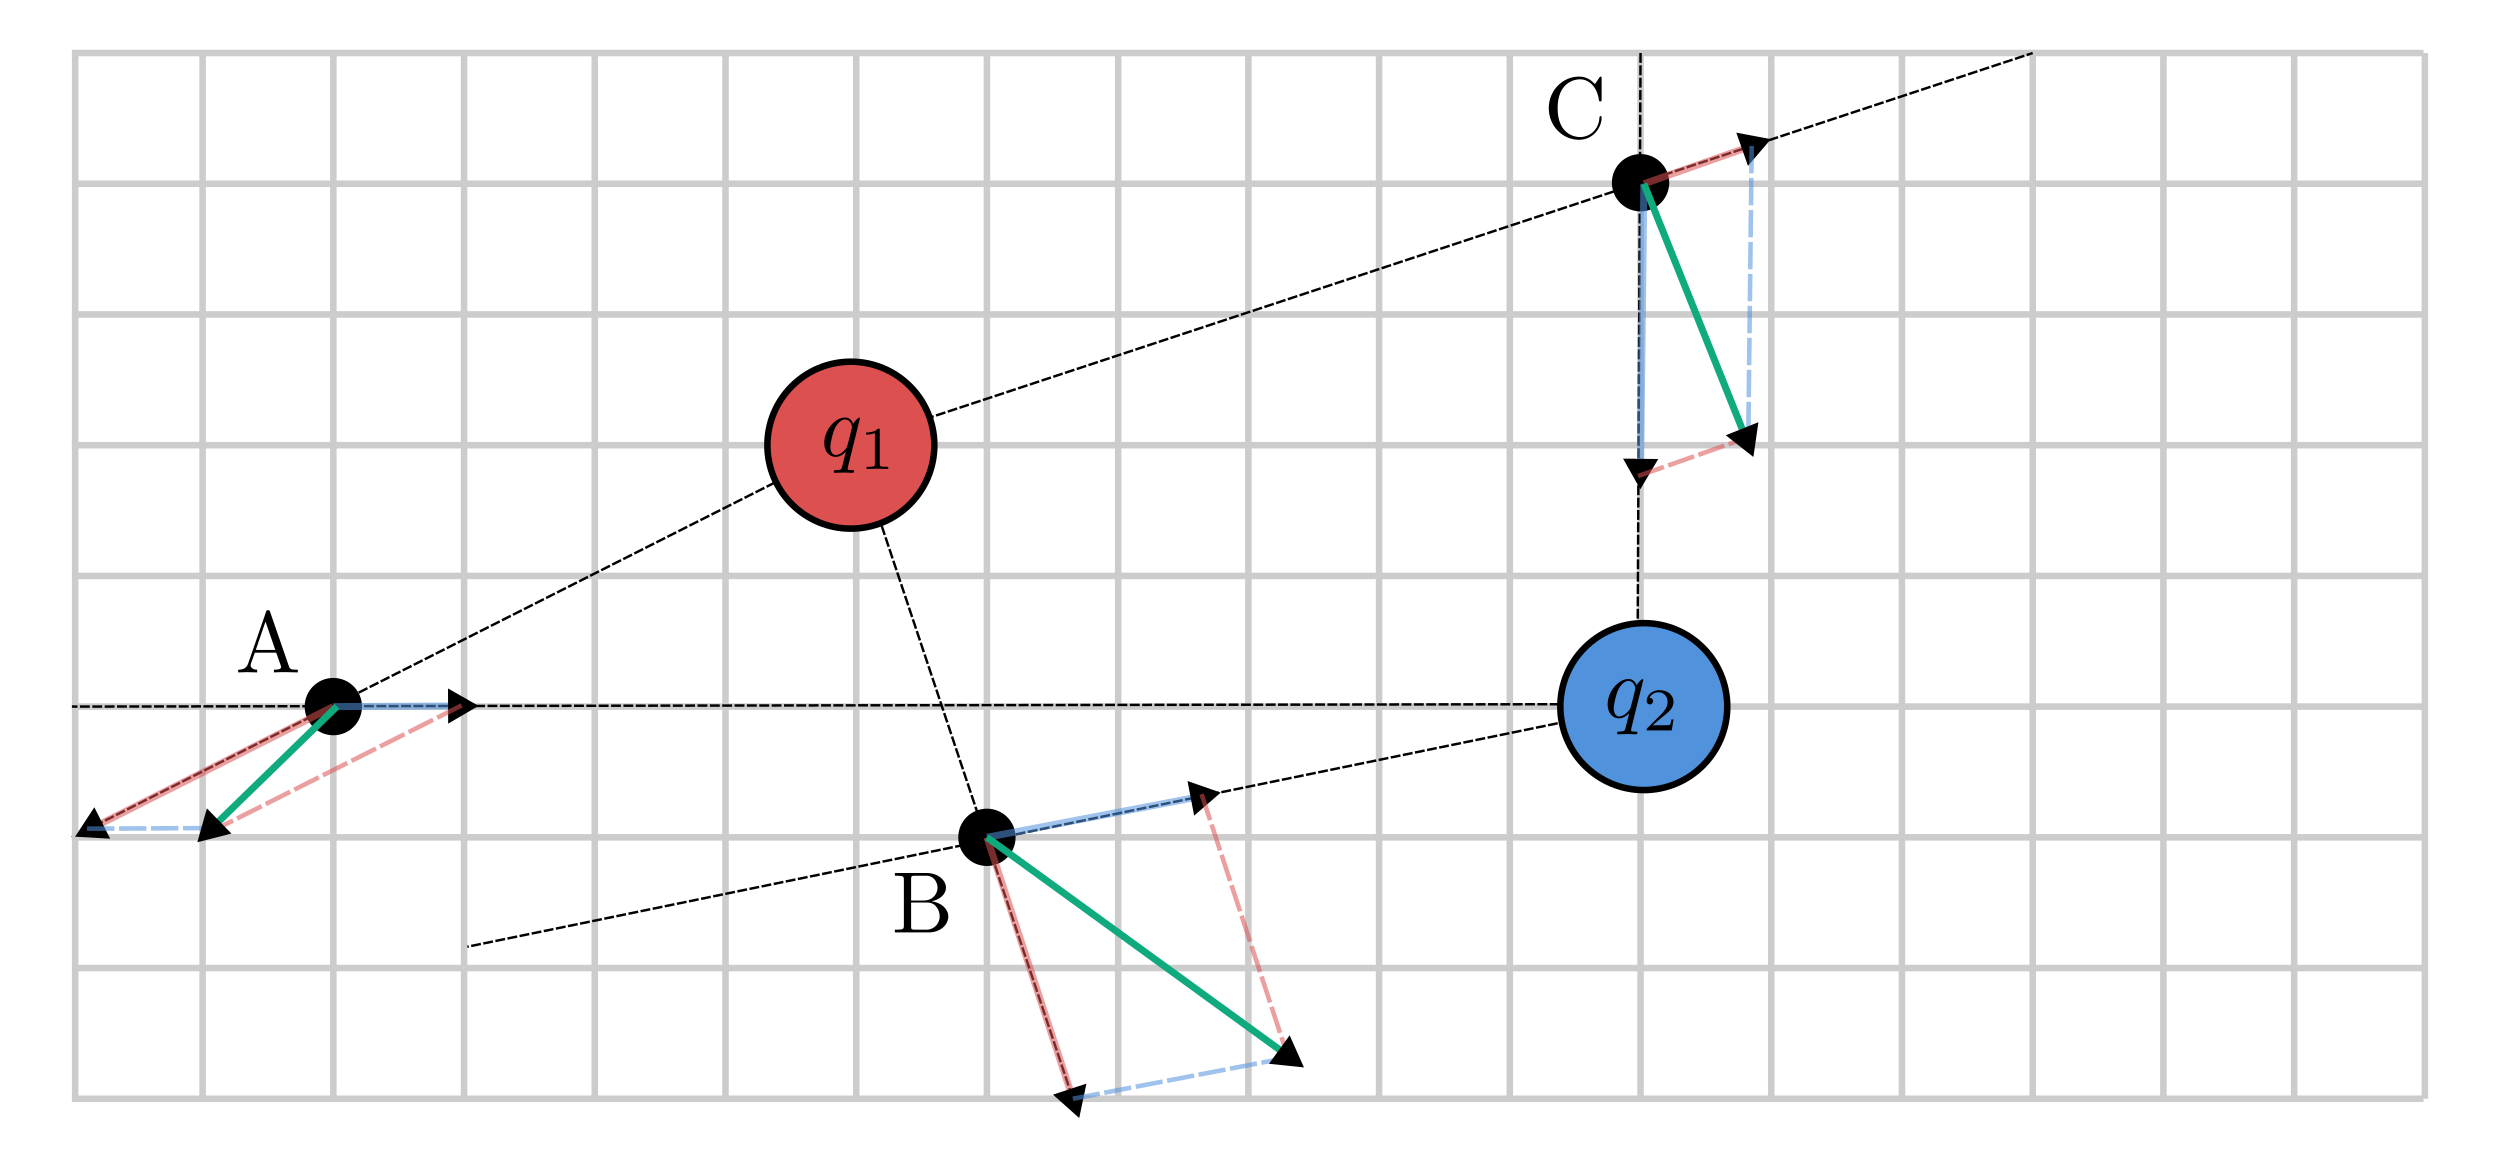 <?xml version="1.0" encoding="UTF-8" standalone="no"?>
<!-- Created with Inkscape (http://www.inkscape.org/) -->

<svg
   width="101.203mm"
   height="46.625mm"
   viewBox="0 0 101.203 46.625"
   version="1.1"
   id="svg5"
   sodipodi:docname="E-field-grid-points-sol.svg"
   inkscape:version="1.2 (1:1.2.1+202207142221+cd75a1ee6d)"
   xmlns:inkscape="http://www.inkscape.org/namespaces/inkscape"
   xmlns:sodipodi="http://sodipodi.sourceforge.net/DTD/sodipodi-0.dtd"
   xmlns="http://www.w3.org/2000/svg"
   xmlns:svg="http://www.w3.org/2000/svg"
   xmlns:ns1="http://www.iki.fi/pav/software/textext/">
  <sodipodi:namedview
     id="namedview7"
     pagecolor="#ffffff"
     bordercolor="#666666"
     borderopacity="1.0"
     inkscape:showpageshadow="2"
     inkscape:pageopacity="0.0"
     inkscape:pagecheckerboard="0"
     inkscape:deskcolor="#d1d1d1"
     inkscape:document-units="mm"
     showgrid="false"
     inkscape:zoom="2.2702612"
     inkscape:cx="153.50657"
     inkscape:cy="48.232336"
     inkscape:window-width="1920"
     inkscape:window-height="1025"
     inkscape:window-x="1920"
     inkscape:window-y="24"
     inkscape:window-maximized="1"
     inkscape:current-layer="layer1" />
  <defs
     id="defs2">
    <marker
       style="overflow:visible"
       id="TriangleStart"
       refX="0"
       refY="0"
       orient="auto-start-reverse"
       inkscape:stockid="TriangleStart"
       markerWidth="5.324"
       markerHeight="6.155"
       viewBox="0 0 5.324 6.155"
       inkscape:isstock="true"
       inkscape:collect="always"
       preserveAspectRatio="xMidYMid">
      <path
         transform="scale(0.5)"
         d="M 5.77,0 -2.88,5 V -5 Z"
         id="path135" />
    </marker>
    <g
       id="id-fc103aae-b81e-48d0-a411-a78cdfd18809">
      <symbol
         overflow="visible"
         id="id-4d29ca52-c6c9-4829-b34e-8c32c0316c19">
        <path
           style="stroke:none;stroke-width:0"
           d=""
           id="id-fff8a9c8-dd57-4850-aba1-293816cfba23" />
      </symbol>
      <symbol
         overflow="visible"
         id="id-9705633e-4e10-4214-8553-a4ccb99b6b32">
        <path
           style="stroke:none;stroke-width:0"
           d="m 3.016,-3.234 h 0.969 c 0.75,0 0.828,0.156 0.828,0.438 0,0.078 0,0.188 -0.062,0.5 C 4.719,-2.25 4.719,-2.219 4.719,-2.188 c 0,0.078 0.062,0.109 0.109,0.109 0.109,0 0.109,-0.031 0.156,-0.203 L 5.531,-4.453 C 5.562,-4.562 5.562,-4.578 5.562,-4.609 5.562,-4.625 5.547,-4.719 5.438,-4.719 5.344,-4.719 5.328,-4.672 5.297,-4.5 5.078,-3.734 4.859,-3.547 4,-3.547 H 3.094 l 0.641,-2.531 C 3.828,-6.438 3.844,-6.469 4.281,-6.469 h 1.312 c 1.219,0 1.453,0.328 1.453,1.094 0,0.234 0,0.266 -0.031,0.547 C 7,-4.703 7,-4.688 7,-4.656 c 0,0.047 0.031,0.125 0.125,0.125 0.109,0 0.109,-0.062 0.125,-0.25 L 7.453,-6.516 C 7.484,-6.781 7.438,-6.781 7.188,-6.781 H 2.297 c -0.188,0 -0.297,0 -0.297,0.203 0,0.109 0.094,0.109 0.281,0.109 0.375,0 0.656,0 0.656,0.172 0,0.047 0,0.062 -0.062,0.25 L 1.562,-0.781 c -0.094,0.391 -0.109,0.469 -0.906,0.469 -0.172,0 -0.281,0 -0.281,0.188 C 0.375,0 0.5,0 0.531,0 0.812,0 1.562,-0.031 1.844,-0.031 2.172,-0.031 3,0 3.328,0 3.422,0 3.531,0 3.531,-0.188 3.531,-0.266 3.484,-0.297 3.484,-0.297 3.453,-0.312 3.422,-0.312 3.203,-0.312 c -0.219,0 -0.266,0 -0.516,-0.016 -0.297,-0.031 -0.328,-0.078 -0.328,-0.203 0,-0.016 0,-0.078 0.047,-0.219 z m 0,0"
           id="id-b7e1600b-4491-4a12-9963-bc656e43bc9c" />
      </symbol>
    </g>
    <g
       id="id-670ac241-70e1-4d4e-b641-75b139a20245">
      <symbol
         overflow="visible"
         id="id-466738f5-11d8-405f-8fde-a7bfbed780e4">
        <path
           style="stroke:none"
           d=""
           id="id-96181b3d-b65c-4a47-a8d2-3a9d468c4bc8" />
      </symbol>
      <symbol
         overflow="visible"
         id="id-53e3abc7-39d9-42e6-921e-ee564ed3ad9d">
        <path
           style="stroke:none"
           d="M 3.328,-3.016 C 3.391,-3.266 3.625,-4.188 4.312,-4.188 c 0.047,0 0.297,0 0.5,0.125 C 4.531,-4 4.344,-3.766 4.344,-3.516 c 0,0.156 0.109,0.344 0.375,0.344 0.219,0 0.531,-0.172 0.531,-0.578 0,-0.516 -0.578,-0.656 -0.922,-0.656 -0.578,0 -0.922,0.531 -1.047,0.75 -0.25,-0.656 -0.781,-0.75 -1.078,-0.75 -1.031,0 -1.609,1.281 -1.609,1.531 0,0.109 0.109,0.109 0.125,0.109 0.078,0 0.109,-0.031 0.125,-0.109 0.344,-1.062 1,-1.312 1.344,-1.312 0.188,0 0.531,0.094 0.531,0.672 0,0.312 -0.172,0.969 -0.531,2.375 -0.156,0.609 -0.516,1.031 -0.953,1.031 -0.062,0 -0.281,0 -0.5,-0.125 0.25,-0.062 0.469,-0.266 0.469,-0.547 0,-0.266 -0.219,-0.344 -0.359,-0.344 -0.312,0 -0.547,0.25 -0.547,0.578 0,0.453 0.484,0.656 0.922,0.656 0.672,0 1.031,-0.703 1.047,-0.75 0.125,0.359 0.484,0.75 1.078,0.75 1.031,0 1.594,-1.281 1.594,-1.531 0,-0.109 -0.078,-0.109 -0.109,-0.109 -0.094,0 -0.109,0.047 -0.141,0.109 -0.328,1.078 -1,1.312 -1.312,1.312 -0.391,0 -0.547,-0.312 -0.547,-0.656 0,-0.219 0.047,-0.438 0.156,-0.875 z m 0,0"
           id="id-311db3b6-a8fe-4db5-a7ed-7e32a9c891c4" />
      </symbol>
    </g>
  </defs>
  <g
     inkscape:label="Layer 1"
     inkscape:groupmode="layer"
     id="layer1"
     transform="translate(-23.544,-100.049)">
    <rect
       style="fill:#ffffff;fill-opacity:1;stroke:none;stroke-width:0.265;stroke-linecap:round;stroke-linejoin:round;stroke-dasharray:none"
       id="rect4192"
       width="100.923"
       height="46.336"
       x="23.685"
       y="100.194"
       rx="0.497"
       ry="0.189" />
    <path
       style="fill:none;stroke:#cccccc;stroke-width:0.265px;stroke-linecap:butt;stroke-linejoin:miter;stroke-opacity:1"
       d="m 31.746,102.195 v 42.333"
       id="path6335"
       sodipodi:nodetypes="cc" />
    <path
       style="fill:none;stroke:#cccccc;stroke-width:0.265px;stroke-linecap:butt;stroke-linejoin:miter;stroke-opacity:1"
       d="M 26.455,107.487 H 121.652"
       id="path6470"
       sodipodi:nodetypes="cc" />
    <path
       style="fill:none;stroke:#cccccc;stroke-width:0.265px;stroke-linecap:butt;stroke-linejoin:miter;stroke-opacity:1"
       d="M 26.455,112.778 H 121.652"
       id="path6472"
       sodipodi:nodetypes="cc" />
    <path
       style="fill:none;stroke:#cccccc;stroke-width:0.265px;stroke-linecap:butt;stroke-linejoin:miter;stroke-opacity:1"
       d="M 26.455,118.07 H 121.652"
       id="path6474"
       sodipodi:nodetypes="cc" />
    <path
       style="fill:none;stroke:#cccccc;stroke-width:0.265px;stroke-linecap:butt;stroke-linejoin:miter;stroke-opacity:1"
       d="M 26.455,123.362 H 121.652"
       id="path6476"
       sodipodi:nodetypes="cc" />
    <path
       style="fill:none;stroke:#cccccc;stroke-width:0.265px;stroke-linecap:butt;stroke-linejoin:miter;stroke-opacity:1"
       d="M 26.455,128.653 H 121.652"
       id="path6478"
       sodipodi:nodetypes="cc" />
    <path
       style="fill:none;stroke:#cccccc;stroke-width:0.265px;stroke-linecap:butt;stroke-linejoin:miter;stroke-opacity:1"
       d="M 26.455,139.237 H 121.652"
       id="path6482"
       sodipodi:nodetypes="cc" />
    <path
       style="fill:none;stroke:#cccccc;stroke-width:0.265px;stroke-linecap:butt;stroke-linejoin:miter;stroke-opacity:1"
       d="M 26.455,133.945 H 121.652"
       id="path18653"
       sodipodi:nodetypes="cc" />
    <path
       style="fill:none;stroke:#cccccc;stroke-width:0.265px;stroke-linecap:butt;stroke-linejoin:miter;stroke-opacity:1"
       d="m 37.038,102.195 v 42.333"
       id="path3356"
       sodipodi:nodetypes="cc" />
    <path
       style="fill:none;stroke:#cccccc;stroke-width:0.265px;stroke-linecap:butt;stroke-linejoin:miter;stroke-opacity:1"
       d="m 42.33,102.195 v 42.333"
       id="path3358"
       sodipodi:nodetypes="cc" />
    <path
       style="fill:none;stroke:#cccccc;stroke-width:0.265px;stroke-linecap:butt;stroke-linejoin:miter;stroke-opacity:1"
       d="m 47.621,102.195 v 42.333"
       id="path3360"
       sodipodi:nodetypes="cc" />
    <path
       style="fill:none;stroke:#cccccc;stroke-width:0.265px;stroke-linecap:butt;stroke-linejoin:miter;stroke-opacity:1"
       d="m 52.913,102.195 v 42.333"
       id="path3362"
       sodipodi:nodetypes="cc" />
    <path
       style="fill:none;stroke:#cccccc;stroke-width:0.265px;stroke-linecap:butt;stroke-linejoin:miter;stroke-opacity:1"
       d="m 58.205,102.195 v 42.333"
       id="path3364"
       sodipodi:nodetypes="cc" />
    <path
       style="fill:none;stroke:#000000;stroke-width:0.1;stroke-linecap:butt;stroke-linejoin:miter;stroke-opacity:1;stroke-dasharray:0.4,0.1;stroke-dashoffset:0"
       d="m 26.455,133.945 31.657,-15.977 8.863,26.56"
       id="path7533" />
    <path
       style="fill:none;stroke:#cccccc;stroke-width:0.265px;stroke-linecap:butt;stroke-linejoin:miter;stroke-opacity:1"
       d="m 63.496,102.195 v 42.333"
       id="path3366"
       sodipodi:nodetypes="cc" />
    <path
       style="fill:none;stroke:#cccccc;stroke-width:0.265px;stroke-linecap:butt;stroke-linejoin:miter;stroke-opacity:1"
       d="m 68.808,102.195 v 42.333"
       id="path3368"
       sodipodi:nodetypes="cc" />
    <path
       style="fill:none;stroke:#cccccc;stroke-width:0.265px;stroke-linecap:butt;stroke-linejoin:miter;stroke-opacity:1"
       d="m 74.08,102.195 v 42.333"
       id="path3370"
       sodipodi:nodetypes="cc" />
    <path
       style="fill:none;stroke:#cccccc;stroke-width:0.265px;stroke-linecap:butt;stroke-linejoin:miter;stroke-opacity:1"
       d="m 79.371,102.195 v 42.333"
       id="path3372"
       sodipodi:nodetypes="cc" />
    <path
       style="fill:none;stroke:#cccccc;stroke-width:0.265px;stroke-linecap:butt;stroke-linejoin:miter;stroke-opacity:1"
       d="m 84.663,102.195 v 42.333"
       id="path3374"
       sodipodi:nodetypes="cc" />
    <path
       style="fill:none;stroke:#cccccc;stroke-width:0.265px;stroke-linecap:butt;stroke-linejoin:miter;stroke-opacity:1"
       d="m 89.955,102.195 v 42.333"
       id="path3376"
       sodipodi:nodetypes="cc" />
    <path
       style="fill:none;stroke:#cccccc;stroke-width:0.265px;stroke-linecap:butt;stroke-linejoin:miter;stroke-opacity:1"
       d="m 95.246,102.195 v 42.333"
       id="path3378"
       sodipodi:nodetypes="cc" />
    <path
       style="fill:none;stroke:#cccccc;stroke-width:0.265px;stroke-linecap:butt;stroke-linejoin:miter;stroke-opacity:1"
       d="m 100.538,102.195 v 42.333"
       id="path3380"
       sodipodi:nodetypes="cc" />
    <path
       style="fill:none;stroke:#cccccc;stroke-width:0.265px;stroke-linecap:butt;stroke-linejoin:miter;stroke-opacity:1"
       d="m 105.83,102.195 v 42.333"
       id="path3382"
       sodipodi:nodetypes="cc" />
    <path
       style="fill:none;stroke:#cccccc;stroke-width:0.265px;stroke-linecap:butt;stroke-linejoin:miter;stroke-opacity:1"
       d="m 111.121,102.195 v 42.333"
       id="path3384"
       sodipodi:nodetypes="cc" />
    <path
       style="fill:none;stroke:#cccccc;stroke-width:0.265px;stroke-linecap:butt;stroke-linejoin:miter;stroke-opacity:1"
       d="m 116.413,102.195 v 42.333"
       id="path3386"
       sodipodi:nodetypes="cc" />
    <g
       id="g3995">
      <path
         style="fill:none;stroke:#cccccc;stroke-width:0.265px;stroke-linecap:butt;stroke-linejoin:miter;stroke-opacity:1"
         d="M 26.455,144.528 H 121.652"
         id="path6484"
         sodipodi:nodetypes="cc" />
      <path
         style="fill:none;stroke:#cccccc;stroke-width:0.265px;stroke-linecap:butt;stroke-linejoin:miter;stroke-opacity:1"
         d="M 26.455,102.195 H 121.652"
         id="path18971"
         sodipodi:nodetypes="cc" />
      <path
         style="fill:none;stroke:#cccccc;stroke-width:0.265px;stroke-linecap:butt;stroke-linejoin:miter;stroke-opacity:1"
         d="m 121.705,102.195 v 42.333"
         id="path3388"
         sodipodi:nodetypes="cc" />
      <path
         style="fill:none;stroke:#cccccc;stroke-width:0.265px;stroke-linecap:butt;stroke-linejoin:miter;stroke-opacity:1"
         d="m 26.587,102.195 v 42.333"
         id="path1533"
         sodipodi:nodetypes="cc" />
    </g>
    <circle
       style="fill:#000000;fill-opacity:1;stroke:#000000;stroke-width:0.265;stroke-linecap:round;stroke-linejoin:round;stroke-dasharray:none"
       id="path3115"
       cx="37.038"
       cy="128.653"
       r="1.028" />
    <circle
       style="fill:#000000;fill-opacity:1;stroke:#000000;stroke-width:0.265;stroke-linecap:round;stroke-linejoin:round;stroke-dasharray:none"
       id="circle3117"
       cx="63.496"
       cy="133.945"
       r="1.028" />
    <circle
       style="fill:#000000;fill-opacity:1;stroke:#000000;stroke-width:0.265;stroke-linecap:round;stroke-linejoin:round;stroke-dasharray:none"
       id="circle3119"
       cx="89.955"
       cy="107.446"
       r="1.028" />
    <g
       transform="matrix(0.353,0,0,0.353,33.188,124.748)"
       ns1:version="1.8.2"
       ns1:texconverter="pdflatex"
       ns1:pdfconverter="inkscape"
       ns1:text="A"
       ns1:preamble="/home/physics/.config/inkscape/extensions/circuitSymbols/circuitSymbolsPreamble.tex"
       ns1:scale="1.0"
       ns1:alignment="middle center"
       ns1:stroke-to-path="0"
       ns1:inkscapeversion="1.2"
       ns1:jacobian_sqrt="0.352778"
       id="g3155">
      <defs
         id="id-2e69f878-f6d5-4bb6-88e0-f8512e149aaa">
        <g
           id="id-89133c79-d0ce-4e34-9d65-ee51794b64fc">
          <symbol
             overflow="visible"
             id="id-3ddcdecf-9a1b-4140-bf22-52123ee1b6c4">
            <path
               style="stroke:none"
               d=""
               id="id-9f1ad0d4-cd3b-446d-aa7b-b4b6e702448e" />
          </symbol>
          <symbol
             overflow="visible"
             id="id-70487911-cf4c-4245-8240-93861d5a7577">
            <path
               style="stroke:none"
               d="m 3.969,-6.938 c -0.047,-0.125 -0.078,-0.203 -0.234,-0.203 -0.156,0 -0.188,0.062 -0.234,0.203 L 1.438,-0.984 C 1.25,-0.469 0.859,-0.312 0.312,-0.312 V 0 c 0.234,-0.016 0.672,-0.031 1.016,-0.031 0.312,0 0.828,0.016 1.156,0.031 v -0.312 c -0.5,0 -0.75,-0.25 -0.75,-0.5 0,-0.031 0.016,-0.141 0.016,-0.156 L 2.219,-2.266 H 4.672 L 5.203,-0.75 c 0.016,0.047 0.031,0.109 0.031,0.141 0,0.297 -0.562,0.297 -0.828,0.297 V 0 c 0.359,-0.031 1.062,-0.031 1.438,-0.031 0.422,0 0.891,0.016 1.297,0.031 V -0.312 H 6.969 C 6.375,-0.312 6.234,-0.375 6.125,-0.703 Z m -0.531,1.109 1.125,3.25 H 2.328 Z m 0,0"
               id="id-6aafa858-30e7-407b-8a3e-23b128476bbe" />
          </symbol>
        </g>
      </defs>
      <g
         id="id-b5d29640-26ac-4a24-a933-665ca53e63d8"
         transform="translate(-149.025,-127.624)">
        <g
           style="fill:#000000;fill-opacity:1"
           id="id-8e18e85f-de47-4db9-9490-bf1d72641647">
          <g
             transform="translate(148.712,134.765)"
             id="g3346">
            <path
               style="stroke:none"
               d="m 3.969,-6.938 c -0.047,-0.125 -0.078,-0.203 -0.234,-0.203 -0.156,0 -0.188,0.062 -0.234,0.203 L 1.438,-0.984 C 1.25,-0.469 0.859,-0.312 0.312,-0.312 V 0 c 0.234,-0.016 0.672,-0.031 1.016,-0.031 0.312,0 0.828,0.016 1.156,0.031 v -0.312 c -0.5,0 -0.75,-0.25 -0.75,-0.5 0,-0.031 0.016,-0.141 0.016,-0.156 L 2.219,-2.266 H 4.672 L 5.203,-0.75 c 0.016,0.047 0.031,0.109 0.031,0.141 0,0.297 -0.562,0.297 -0.828,0.297 V 0 c 0.359,-0.031 1.062,-0.031 1.438,-0.031 0.422,0 0.891,0.016 1.297,0.031 V -0.312 H 6.969 C 6.375,-0.312 6.234,-0.375 6.125,-0.703 Z m -0.531,1.109 1.125,3.25 H 2.328 Z m 0,0"
               id="id-18d26f58-8ac5-408f-ad75-cb8ff8aeeb6c" />
          </g>
        </g>
      </g>
    </g>
    <g
       transform="matrix(0.353,0,0,0.353,59.77,135.389)"
       ns1:version="1.8.2"
       ns1:texconverter="pdflatex"
       ns1:pdfconverter="inkscape"
       ns1:text="B"
       ns1:preamble="/home/physics/.config/inkscape/extensions/circuitSymbols/circuitSymbolsPreamble.tex"
       ns1:scale="1.0"
       ns1:alignment="middle center"
       ns1:stroke-to-path="0"
       ns1:inkscapeversion="1.2"
       ns1:jacobian_sqrt="0.352778"
       id="g3385">
      <defs
         id="id-e34fd987-03d4-46f9-8c14-b15a038d74b5">
        <g
           id="id-886d5b6a-8448-4e7c-bbd0-0e8e9b96c2f4">
          <symbol
             overflow="visible"
             id="id-4bf6dff9-759c-4f75-88bf-4de8d950c225">
            <path
               style="stroke:none"
               d=""
               id="id-79624885-80a7-4e09-a32a-37b71843695f" />
          </symbol>
          <symbol
             overflow="visible"
             id="id-42a66a08-7b83-4cba-90c0-74d139f57e89">
            <path
               style="stroke:none"
               d="m 2.219,-3.656 v -2.438 C 2.219,-6.438 2.234,-6.5 2.703,-6.5 H 3.938 c 0.969,0 1.312,0.844 1.312,1.375 0,0.641 -0.484,1.469 -1.594,1.469 z M 4.562,-3.562 C 5.531,-3.75 6.219,-4.391 6.219,-5.125 6.219,-5.984 5.297,-6.812 4,-6.812 H 0.359 V -6.5 H 0.594 c 0.766,0 0.797,0.109 0.797,0.469 v 5.25 c 0,0.359 -0.031,0.469 -0.797,0.469 H 0.359 V 0 h 3.906 c 1.328,0 2.219,-0.891 2.219,-1.828 0,-0.859 -0.812,-1.609 -1.922,-1.734 z m -0.609,3.25 h -1.25 c -0.469,0 -0.484,-0.062 -0.484,-0.391 v -2.719 h 1.875 C 5.078,-3.422 5.5,-2.5 5.5,-1.828 5.5,-1.125 4.969,-0.312 3.953,-0.312 Z m 0,0"
               id="id-6556de9c-fac9-4d0a-b9c1-38103ce00bf9" />
          </symbol>
        </g>
      </defs>
      <g
         id="id-4ade8d20-2967-47b2-ac01-b36aae31ecc2"
         transform="translate(-149.071,-127.953)">
        <g
           style="fill:#000000;fill-opacity:1"
           id="id-3d21cbf2-1f29-4238-a32a-d027da467bca">
          <g
             transform="translate(148.712,134.765)"
             id="g3591">
            <path
               style="stroke:none"
               d="m 2.219,-3.656 v -2.438 C 2.219,-6.438 2.234,-6.5 2.703,-6.5 H 3.938 c 0.969,0 1.312,0.844 1.312,1.375 0,0.641 -0.484,1.469 -1.594,1.469 z M 4.562,-3.562 C 5.531,-3.75 6.219,-4.391 6.219,-5.125 6.219,-5.984 5.297,-6.812 4,-6.812 H 0.359 V -6.5 H 0.594 c 0.766,0 0.797,0.109 0.797,0.469 v 5.25 c 0,0.359 -0.031,0.469 -0.797,0.469 H 0.359 V 0 h 3.906 c 1.328,0 2.219,-0.891 2.219,-1.828 0,-0.859 -0.812,-1.609 -1.922,-1.734 z m -0.609,3.25 h -1.25 c -0.469,0 -0.484,-0.062 -0.484,-0.391 v -2.719 h 1.875 C 5.078,-3.422 5.5,-2.5 5.5,-1.828 5.5,-1.125 4.969,-0.312 3.953,-0.312 Z m 0,0"
               id="id-8927988f-a8c4-456c-9b40-04e8c34cf121" />
          </g>
        </g>
      </g>
    </g>
    <g
       transform="matrix(0.353,0,0,0.353,86.24,103.149)"
       ns1:version="1.8.2"
       ns1:texconverter="pdflatex"
       ns1:pdfconverter="inkscape"
       ns1:text="C"
       ns1:preamble="/home/physics/.config/inkscape/extensions/circuitSymbols/circuitSymbolsPreamble.tex"
       ns1:scale="1.0"
       ns1:alignment="middle center"
       ns1:stroke-to-path="0"
       ns1:inkscapeversion="1.2"
       ns1:jacobian_sqrt="0.352778"
       id="g3629">
      <defs
         id="id-90aab7d3-91b3-409a-8165-35988548a08d">
        <g
           id="id-079aa838-45f0-4724-b322-35ff43c342aa">
          <symbol
             overflow="visible"
             id="id-458900c7-2b1f-460f-9d86-19af6d99ec0c">
            <path
               style="stroke:none"
               d=""
               id="id-b21ce304-1fe1-4509-98c1-0e082761be1e" />
          </symbol>
          <symbol
             overflow="visible"
             id="id-20e6ede7-d715-4932-8ae2-46601f08a9a9">
            <path
               style="stroke:none"
               d="m 0.562,-3.406 c 0,2.062 1.609,3.625 3.469,3.625 1.625,0 2.594,-1.391 2.594,-2.547 C 6.625,-2.422 6.625,-2.5 6.5,-2.5 6.391,-2.5 6.391,-2.438 6.375,-2.328 6.297,-0.906 5.234,-0.094 4.141,-0.094 c -0.609,0 -2.562,-0.328 -2.562,-3.312 0,-2.969 1.953,-3.312 2.562,-3.312 1.078,0 1.969,0.906 2.172,2.359 C 6.328,-4.219 6.328,-4.188 6.469,-4.188 6.625,-4.188 6.625,-4.219 6.625,-4.422 V -6.781 c 0,-0.172 0,-0.25 -0.109,-0.25 -0.031,0 -0.078,0 -0.156,0.125 l -0.5,0.734 C 5.5,-6.531 4.984,-7.031 4.031,-7.031 c -1.875,0 -3.469,1.594 -3.469,3.625 z m 0,0"
               id="id-c216ed97-783b-40c1-a5a8-1b7146f12b3e" />
          </symbol>
        </g>
      </defs>
      <g
         id="id-8ec535f1-2e50-49f9-b8ec-d5d4d144b343"
         transform="translate(-149.275,-127.734)">
        <g
           style="fill:#000000;fill-opacity:1"
           id="id-58262e12-80dd-4321-8509-4ced1fc9a79b">
          <g
             transform="translate(148.712,134.765)"
             id="g3857">
            <path
               style="stroke:none"
               d="m 0.562,-3.406 c 0,2.062 1.609,3.625 3.469,3.625 1.625,0 2.594,-1.391 2.594,-2.547 C 6.625,-2.422 6.625,-2.5 6.5,-2.5 6.391,-2.5 6.391,-2.438 6.375,-2.328 6.297,-0.906 5.234,-0.094 4.141,-0.094 c -0.609,0 -2.562,-0.328 -2.562,-3.312 0,-2.969 1.953,-3.312 2.562,-3.312 1.078,0 1.969,0.906 2.172,2.359 C 6.328,-4.219 6.328,-4.188 6.469,-4.188 6.625,-4.188 6.625,-4.219 6.625,-4.422 V -6.781 c 0,-0.172 0,-0.25 -0.109,-0.25 -0.031,0 -0.078,0 -0.156,0.125 l -0.5,0.734 C 5.5,-6.531 4.984,-7.031 4.031,-7.031 c -1.875,0 -3.469,1.594 -3.469,3.625 z m 0,0"
               id="id-870aee44-6efb-42cb-9b9d-5eefa8641339" />
          </g>
        </g>
      </g>
    </g>
    <path
       style="fill:none;stroke:#000000;stroke-width:0.1;stroke-linecap:butt;stroke-linejoin:miter;stroke-opacity:1;stroke-dasharray:0.4,0.1;stroke-dashoffset:0"
       d="M 58.112,117.968 105.83,102.195"
       id="path7535" />
    <path
       style="fill:none;stroke:#000000;stroke-width:0.1;stroke-linecap:butt;stroke-linejoin:miter;stroke-opacity:1;stroke-dasharray:0.4,0.1;stroke-dashoffset:0"
       d="m 89.955,102.195 -0.131,26.356 -63.369,0.102"
       id="path7537" />
    <path
       style="fill:none;stroke:#000000;stroke-width:0.1;stroke-linecap:butt;stroke-linejoin:miter;stroke-opacity:1;stroke-dasharray:0.4,0.1;stroke-dashoffset:0"
       d="m 89.542,128.725 -47.08,9.649"
       id="path7539" />
    <circle
       style="fill:#dc5050;fill-opacity:1;stroke:#000000;stroke-width:0.265;stroke-linecap:round;stroke-linejoin:round;stroke-dasharray:none"
       id="path977"
       cx="57.988"
       cy="118.07"
       r="3.379" />
    <g
       transform="matrix(0.353,0,0,0.353,56.91,116.951)"
       ns1:version="1.8.2"
       ns1:texconverter="pdflatex"
       ns1:pdfconverter="inkscape"
       ns1:text="$q_1$"
       ns1:preamble="/home/physics/.config/inkscape/extensions/circuitSymbols/circuitSymbolsPreamble.tex"
       ns1:scale="1.0"
       ns1:alignment="middle center"
       ns1:stroke-to-path="0"
       ns1:jacobian_sqrt="0.352778"
       id="g2475">
      <defs
         id="id-84d150fc-0ffc-42da-975b-6be6ebddb879">
        <g
           id="id-7190ebd2-19c3-4f80-97b3-ac5f7dd3ff90">
          <symbol
             overflow="visible"
             id="id-cfa1fbab-cf90-4d65-aa15-6d7d63e4768c">
            <path
               style="stroke:none"
               d=""
               id="id-04c4c2e5-8701-4822-b142-271958e21cd1" />
          </symbol>
          <symbol
             overflow="visible"
             id="id-e62a969c-957d-4618-a1b4-d40d1e74e139">
            <path
               style="stroke:none"
               d="m 4.5,-4.297 c 0,-0.047 -0.031,-0.094 -0.094,-0.094 -0.109,0 -0.516,0.391 -0.672,0.688 C 3.516,-4.25 3.125,-4.406 2.797,-4.406 c -1.172,0 -2.391,1.469 -2.391,2.922 0,0.969 0.578,1.594 1.312,1.594 0.422,0 0.812,-0.234 1.172,-0.594 -0.094,0.344 -0.422,1.688 -0.453,1.781 -0.078,0.281 -0.156,0.312 -0.719,0.328 -0.125,0 -0.219,0 -0.219,0.203 0,0 0,0.109 0.125,0.109 0.312,0 0.672,-0.031 1,-0.031 0.328,0 0.688,0.031 1.031,0.031 0.047,0 0.172,0 0.172,-0.203 C 3.828,1.625 3.734,1.625 3.562,1.625 3.094,1.625 3.094,1.562 3.094,1.469 3.094,1.391 3.109,1.328 3.125,1.25 Z m -2.75,4.188 c -0.609,0 -0.641,-0.766 -0.641,-0.938 0,-0.484 0.281,-1.562 0.453,-1.984 0.312,-0.734 0.828,-1.156 1.234,-1.156 0.656,0 0.797,0.812 0.797,0.875 0,0.062 -0.547,2.25 -0.578,2.281 C 2.859,-0.75 2.297,-0.109 1.75,-0.109 Z m 0,0"
               id="id-3c07d9db-cbcc-4e76-b53a-12853c96d313" />
          </symbol>
          <symbol
             overflow="visible"
             id="id-d75965c8-f712-4380-86d9-47359855a6eb">
            <path
               style="stroke:none"
               d=""
               id="id-b084d22b-dc18-4fdf-bc66-5a2b12b075b8" />
          </symbol>
          <symbol
             overflow="visible"
             id="id-745782b3-30d1-45bd-9cd7-2518170f2b18">
            <path
               style="stroke:none"
               d="m 2.328,-4.438 c 0,-0.188 0,-0.188 -0.203,-0.188 -0.453,0.438 -1.078,0.438 -1.359,0.438 v 0.25 c 0.156,0 0.625,0 1,-0.188 v 3.547 c 0,0.234 0,0.328 -0.688,0.328 H 0.812 V 0 c 0.125,0 0.984,-0.031 1.234,-0.031 0.219,0 1.094,0.031 1.25,0.031 V -0.25 H 3.031 c -0.703,0 -0.703,-0.094 -0.703,-0.328 z m 0,0"
               id="id-110c85d4-7d69-42b0-a6c3-a13c4614b0a9" />
          </symbol>
        </g>
      </defs>
      <g
         id="id-93055da5-ce65-416e-b152-c4623d70e4c8"
         transform="translate(-149.118,-130.359)">
        <g
           style="fill:#000000;fill-opacity:1"
           id="id-cf02b49d-ab34-47c2-ba22-07035201983f">
          <g
             transform="translate(148.712,134.765)"
             id="g2654">
            <path
               style="stroke:none"
               d="m 4.5,-4.297 c 0,-0.047 -0.031,-0.094 -0.094,-0.094 -0.109,0 -0.516,0.391 -0.672,0.688 C 3.516,-4.25 3.125,-4.406 2.797,-4.406 c -1.172,0 -2.391,1.469 -2.391,2.922 0,0.969 0.578,1.594 1.312,1.594 0.422,0 0.812,-0.234 1.172,-0.594 -0.094,0.344 -0.422,1.688 -0.453,1.781 -0.078,0.281 -0.156,0.312 -0.719,0.328 -0.125,0 -0.219,0 -0.219,0.203 0,0 0,0.109 0.125,0.109 0.312,0 0.672,-0.031 1,-0.031 0.328,0 0.688,0.031 1.031,0.031 0.047,0 0.172,0 0.172,-0.203 C 3.828,1.625 3.734,1.625 3.562,1.625 3.094,1.625 3.094,1.562 3.094,1.469 3.094,1.391 3.109,1.328 3.125,1.25 Z m -2.75,4.188 c -0.609,0 -0.641,-0.766 -0.641,-0.938 0,-0.484 0.281,-1.562 0.453,-1.984 0.312,-0.734 0.828,-1.156 1.234,-1.156 0.656,0 0.797,0.812 0.797,0.875 0,0.062 -0.547,2.25 -0.578,2.281 C 2.859,-0.75 2.297,-0.109 1.75,-0.109 Z m 0,0"
               id="id-e21d9069-ce70-41ec-897f-edb490fc50fd" />
          </g>
        </g>
        <g
           style="fill:#000000;fill-opacity:1"
           id="id-306a1826-dab5-4b49-a23f-e4166ce836ab">
          <g
             transform="translate(153.16,136.259)"
             id="g2658">
            <path
               style="stroke:none"
               d="m 2.328,-4.438 c 0,-0.188 0,-0.188 -0.203,-0.188 -0.453,0.438 -1.078,0.438 -1.359,0.438 v 0.25 c 0.156,0 0.625,0 1,-0.188 v 3.547 c 0,0.234 0,0.328 -0.688,0.328 H 0.812 V 0 c 0.125,0 0.984,-0.031 1.234,-0.031 0.219,0 1.094,0.031 1.25,0.031 V -0.25 H 3.031 c -0.703,0 -0.703,-0.094 -0.703,-0.328 z m 0,0"
               id="id-a1c174cd-cfa8-4520-a411-dd2cdeb81ef4" />
          </g>
        </g>
      </g>
    </g>
    <circle
       style="fill:#5092dc;fill-opacity:1;stroke:#000000;stroke-width:0.265;stroke-linecap:round;stroke-linejoin:round;stroke-dasharray:none"
       id="circle2683"
       cx="90.087"
       cy="128.653"
       r="3.379" />
    <g
       transform="matrix(0.353,0,0,0.353,88.622,127.535)"
       ns1:version="1.8.2"
       ns1:texconverter="pdflatex"
       ns1:pdfconverter="inkscape"
       ns1:text="$q_2$"
       ns1:preamble="/home/physics/.config/inkscape/extensions/circuitSymbols/circuitSymbolsPreamble.tex"
       ns1:scale="1.0"
       ns1:alignment="middle center"
       ns1:stroke-to-path="0"
       ns1:jacobian_sqrt="0.352778"
       id="g2719">
      <defs
         id="id-19de9f0f-c21f-4a82-9b47-b83f23d2b6ae">
        <g
           id="id-d3225540-189c-4181-847d-32454b149526">
          <symbol
             overflow="visible"
             id="id-1860eec6-37dd-4f18-9221-df37c611cd12">
            <path
               style="stroke:none"
               d=""
               id="id-76b43fff-2cdb-4350-90fb-9d46453057d7" />
          </symbol>
          <symbol
             overflow="visible"
             id="id-7470247b-52be-4d69-aa67-9e10da9c8d82">
            <path
               style="stroke:none"
               d="m 4.5,-4.297 c 0,-0.047 -0.031,-0.094 -0.094,-0.094 -0.109,0 -0.516,0.391 -0.672,0.688 C 3.516,-4.25 3.125,-4.406 2.797,-4.406 c -1.172,0 -2.391,1.469 -2.391,2.922 0,0.969 0.578,1.594 1.312,1.594 0.422,0 0.812,-0.234 1.172,-0.594 -0.094,0.344 -0.422,1.688 -0.453,1.781 -0.078,0.281 -0.156,0.312 -0.719,0.328 -0.125,0 -0.219,0 -0.219,0.203 0,0 0,0.109 0.125,0.109 0.312,0 0.672,-0.031 1,-0.031 0.328,0 0.688,0.031 1.031,0.031 0.047,0 0.172,0 0.172,-0.203 C 3.828,1.625 3.734,1.625 3.562,1.625 3.094,1.625 3.094,1.562 3.094,1.469 3.094,1.391 3.109,1.328 3.125,1.25 Z m -2.75,4.188 c -0.609,0 -0.641,-0.766 -0.641,-0.938 0,-0.484 0.281,-1.562 0.453,-1.984 0.312,-0.734 0.828,-1.156 1.234,-1.156 0.656,0 0.797,0.812 0.797,0.875 0,0.062 -0.547,2.25 -0.578,2.281 C 2.859,-0.75 2.297,-0.109 1.75,-0.109 Z m 0,0"
               id="id-f6a4ad26-5081-496e-9cbd-1750a6c942f0" />
          </symbol>
          <symbol
             overflow="visible"
             id="id-4f6a33e6-df1d-46f2-9217-997edc10d4dd">
            <path
               style="stroke:none"
               d=""
               id="id-cf9d2ac0-f08a-48a8-a594-c37d2d1ced71" />
          </symbol>
          <symbol
             overflow="visible"
             id="id-4c315674-667e-47ff-8f61-7822b4454c24">
            <path
               style="stroke:none"
               d="M 3.516,-1.266 H 3.281 c -0.016,0.156 -0.094,0.562 -0.188,0.625 C 3.047,-0.594 2.516,-0.594 2.406,-0.594 H 1.125 c 0.734,-0.641 0.984,-0.844 1.391,-1.172 0.516,-0.406 1,-0.844 1,-1.5 0,-0.844 -0.734,-1.359 -1.625,-1.359 -0.859,0 -1.453,0.609 -1.453,1.25 0,0.344 0.297,0.391 0.375,0.391 0.156,0 0.359,-0.125 0.359,-0.375 0,-0.125 -0.047,-0.375 -0.406,-0.375 C 0.984,-4.219 1.453,-4.375 1.781,-4.375 c 0.703,0 1.062,0.547 1.062,1.109 0,0.609 -0.438,1.078 -0.656,1.328 L 0.516,-0.266 C 0.438,-0.203 0.438,-0.188 0.438,0 h 2.875 z m 0,0"
               id="id-db9503a3-9193-4f06-86fc-2e7714d4d676" />
          </symbol>
        </g>
      </defs>
      <g
         id="id-13e1aa23-67fe-4d92-a274-92c38a96818f"
         transform="translate(-149.118,-130.359)">
        <g
           style="fill:#000000;fill-opacity:1"
           id="id-36c73028-8844-46e6-ac71-da0c2160d5cc">
          <g
             transform="translate(148.712,134.765)"
             id="g2916">
            <path
               style="stroke:none"
               d="m 4.5,-4.297 c 0,-0.047 -0.031,-0.094 -0.094,-0.094 -0.109,0 -0.516,0.391 -0.672,0.688 C 3.516,-4.25 3.125,-4.406 2.797,-4.406 c -1.172,0 -2.391,1.469 -2.391,2.922 0,0.969 0.578,1.594 1.312,1.594 0.422,0 0.812,-0.234 1.172,-0.594 -0.094,0.344 -0.422,1.688 -0.453,1.781 -0.078,0.281 -0.156,0.312 -0.719,0.328 -0.125,0 -0.219,0 -0.219,0.203 0,0 0,0.109 0.125,0.109 0.312,0 0.672,-0.031 1,-0.031 0.328,0 0.688,0.031 1.031,0.031 0.047,0 0.172,0 0.172,-0.203 C 3.828,1.625 3.734,1.625 3.562,1.625 3.094,1.625 3.094,1.562 3.094,1.469 3.094,1.391 3.109,1.328 3.125,1.25 Z m -2.75,4.188 c -0.609,0 -0.641,-0.766 -0.641,-0.938 0,-0.484 0.281,-1.562 0.453,-1.984 0.312,-0.734 0.828,-1.156 1.234,-1.156 0.656,0 0.797,0.812 0.797,0.875 0,0.062 -0.547,2.25 -0.578,2.281 C 2.859,-0.75 2.297,-0.109 1.75,-0.109 Z m 0,0"
               id="id-43726070-6bd3-4e5e-9ab1-ace44c3a19a0" />
          </g>
        </g>
        <g
           style="fill:#000000;fill-opacity:1"
           id="id-2edd58db-a731-4981-ab90-93135bef6f56">
          <g
             transform="translate(153.16,136.259)"
             id="g2920">
            <path
               style="stroke:none"
               d="M 3.516,-1.266 H 3.281 c -0.016,0.156 -0.094,0.562 -0.188,0.625 C 3.047,-0.594 2.516,-0.594 2.406,-0.594 H 1.125 c 0.734,-0.641 0.984,-0.844 1.391,-1.172 0.516,-0.406 1,-0.844 1,-1.5 0,-0.844 -0.734,-1.359 -1.625,-1.359 -0.859,0 -1.453,0.609 -1.453,1.25 0,0.344 0.297,0.391 0.375,0.391 0.156,0 0.359,-0.125 0.359,-0.375 0,-0.125 -0.047,-0.375 -0.406,-0.375 C 0.984,-4.219 1.453,-4.375 1.781,-4.375 c 0.703,0 1.062,0.547 1.062,1.109 0,0.609 -0.438,1.078 -0.656,1.328 L 0.516,-0.266 C 0.438,-0.203 0.438,-0.188 0.438,0 h 2.875 z m 0,0"
               id="id-7145f9bf-a996-46d3-b3ef-5b1bf74b67ff" />
          </g>
        </g>
      </g>
    </g>
    <path
       style="fill:none;stroke:#dc5050;stroke-width:0.285;stroke-linecap:butt;stroke-linejoin:miter;stroke-opacity:1;marker-end:url(#TriangleStart);stroke-dasharray:none;opacity:0.55"
       d="m 37.038,128.653 -9.721,4.896"
       id="path7541"
       sodipodi:nodetypes="cc" />
    <path
       style="fill:none;stroke:#dc5050;stroke-width:0.285;stroke-linecap:butt;stroke-linejoin:miter;stroke-dasharray:none;stroke-opacity:1;marker-end:url(#TriangleStart);opacity:0.55"
       d="m 63.496,133.945 3.479,10.583"
       id="path8608"
       sodipodi:nodetypes="cc" />
    <path
       style="fill:none;stroke:#dc5050;stroke-width:0.285;stroke-linecap:butt;stroke-linejoin:miter;stroke-dasharray:none;stroke-opacity:1;marker-end:url(#TriangleStart);opacity:0.55"
       d="m 90.09,107.49 4.365,-1.535"
       id="path8618"
       sodipodi:nodetypes="cc" />
    <path
       style="fill:none;stroke:#5092dc;stroke-width:0.285;stroke-linecap:butt;stroke-linejoin:miter;stroke-dasharray:none;stroke-opacity:1;marker-end:url(#TriangleStart);opacity:0.55"
       d="m 37.038,128.653 5.055,-0.025"
       id="path8624"
       sodipodi:nodetypes="cc" />
    <path
       style="fill:none;stroke:#5092dc;stroke-width:0.285;stroke-linecap:butt;stroke-linejoin:miter;stroke-dasharray:none;stroke-opacity:1;marker-end:url(#TriangleStart);opacity:0.55"
       d="m 63.496,133.945 8.657,-1.656"
       id="path9380"
       sodipodi:nodetypes="cc" />
    <path
       style="fill:none;stroke:#5092dc;stroke-width:0.285;stroke-linecap:butt;stroke-linejoin:miter;stroke-dasharray:none;stroke-opacity:1;marker-end:url(#TriangleStart);opacity:0.55"
       d="M 90.09,107.49 89.955,119.033"
       id="path9386"
       sodipodi:nodetypes="cc" />
    <path
       style="fill:none;stroke:#dc5050;stroke-width:0.185;stroke-linecap:butt;stroke-linejoin:miter;stroke-dasharray:1.11, 0.185;stroke-dashoffset:0;stroke-opacity:1;opacity:0.55"
       d="m 42.232,128.604 -9.721,4.896"
       id="path9402"
       sodipodi:nodetypes="cc" />
    <path
       style="fill:none;stroke:#dc5050;stroke-width:0.185;stroke-linecap:butt;stroke-linejoin:miter;stroke-dasharray:1.11, 0.185;stroke-dashoffset:0;stroke-opacity:1;opacity:0.55"
       d="m 72.185,132.194 3.479,10.583"
       id="path9404"
       sodipodi:nodetypes="cc" />
    <path
       style="fill:none;stroke:#dc5050;stroke-width:0.185;stroke-linecap:butt;stroke-linejoin:miter;stroke-dasharray:1.11, 0.185;stroke-dashoffset:0;stroke-opacity:1;opacity:0.55"
       d="m 89.853,119.32 4.365,-1.535"
       id="path9406"
       sodipodi:nodetypes="cc" />
    <path
       style="fill:none;stroke:#5092dc;stroke-width:0.185;stroke-linecap:butt;stroke-linejoin:miter;stroke-dasharray:1.11, 0.185;stroke-dashoffset:0;stroke-opacity:1;opacity:0.55"
       d="m 27.067,133.595 5.055,-0.025"
       id="path9408"
       sodipodi:nodetypes="cc" />
    <path
       style="fill:none;stroke:#5092dc;stroke-width:0.185;stroke-linecap:butt;stroke-linejoin:miter;stroke-dasharray:1.11, 0.185;stroke-dashoffset:0;stroke-opacity:1;opacity:0.55"
       d="m 66.975,144.528 8.657,-1.656"
       id="path9410"
       sodipodi:nodetypes="cc" />
    <path
       style="fill:none;stroke:#5092dc;stroke-width:0.185;stroke-linecap:butt;stroke-linejoin:miter;stroke-dasharray:1.11, 0.185;stroke-dashoffset:0;stroke-opacity:1;opacity:0.55"
       d="m 94.455,105.955 -0.135,11.543"
       id="path9412"
       sodipodi:nodetypes="cc" />
    <path
       style="fill:none;stroke:#0faa7d;stroke-width:0.285;stroke-linecap:butt;stroke-linejoin:miter;stroke-dasharray:none;stroke-opacity:1;marker-end:url(#TriangleStart)"
       d="m 90.09,107.49 4.128,10.295"
       id="path9424"
       sodipodi:nodetypes="cc" />
    <path
       style="fill:none;stroke:#0faa7d;stroke-width:0.285;stroke-linecap:butt;stroke-linejoin:miter;stroke-dasharray:none;stroke-opacity:1;marker-end:url(#TriangleStart)"
       d="m 63.496,133.945 12.168,8.832"
       id="path10176"
       sodipodi:nodetypes="cc" />
    <path
       style="fill:none;stroke:#0faa7d;stroke-width:0.285;stroke-linecap:butt;stroke-linejoin:miter;stroke-dasharray:none;stroke-opacity:1;marker-end:url(#TriangleStart)"
       d="m 37.186,128.641 -5.064,4.928"
       id="path10182"
       sodipodi:nodetypes="cc" />
  </g>
</svg>
